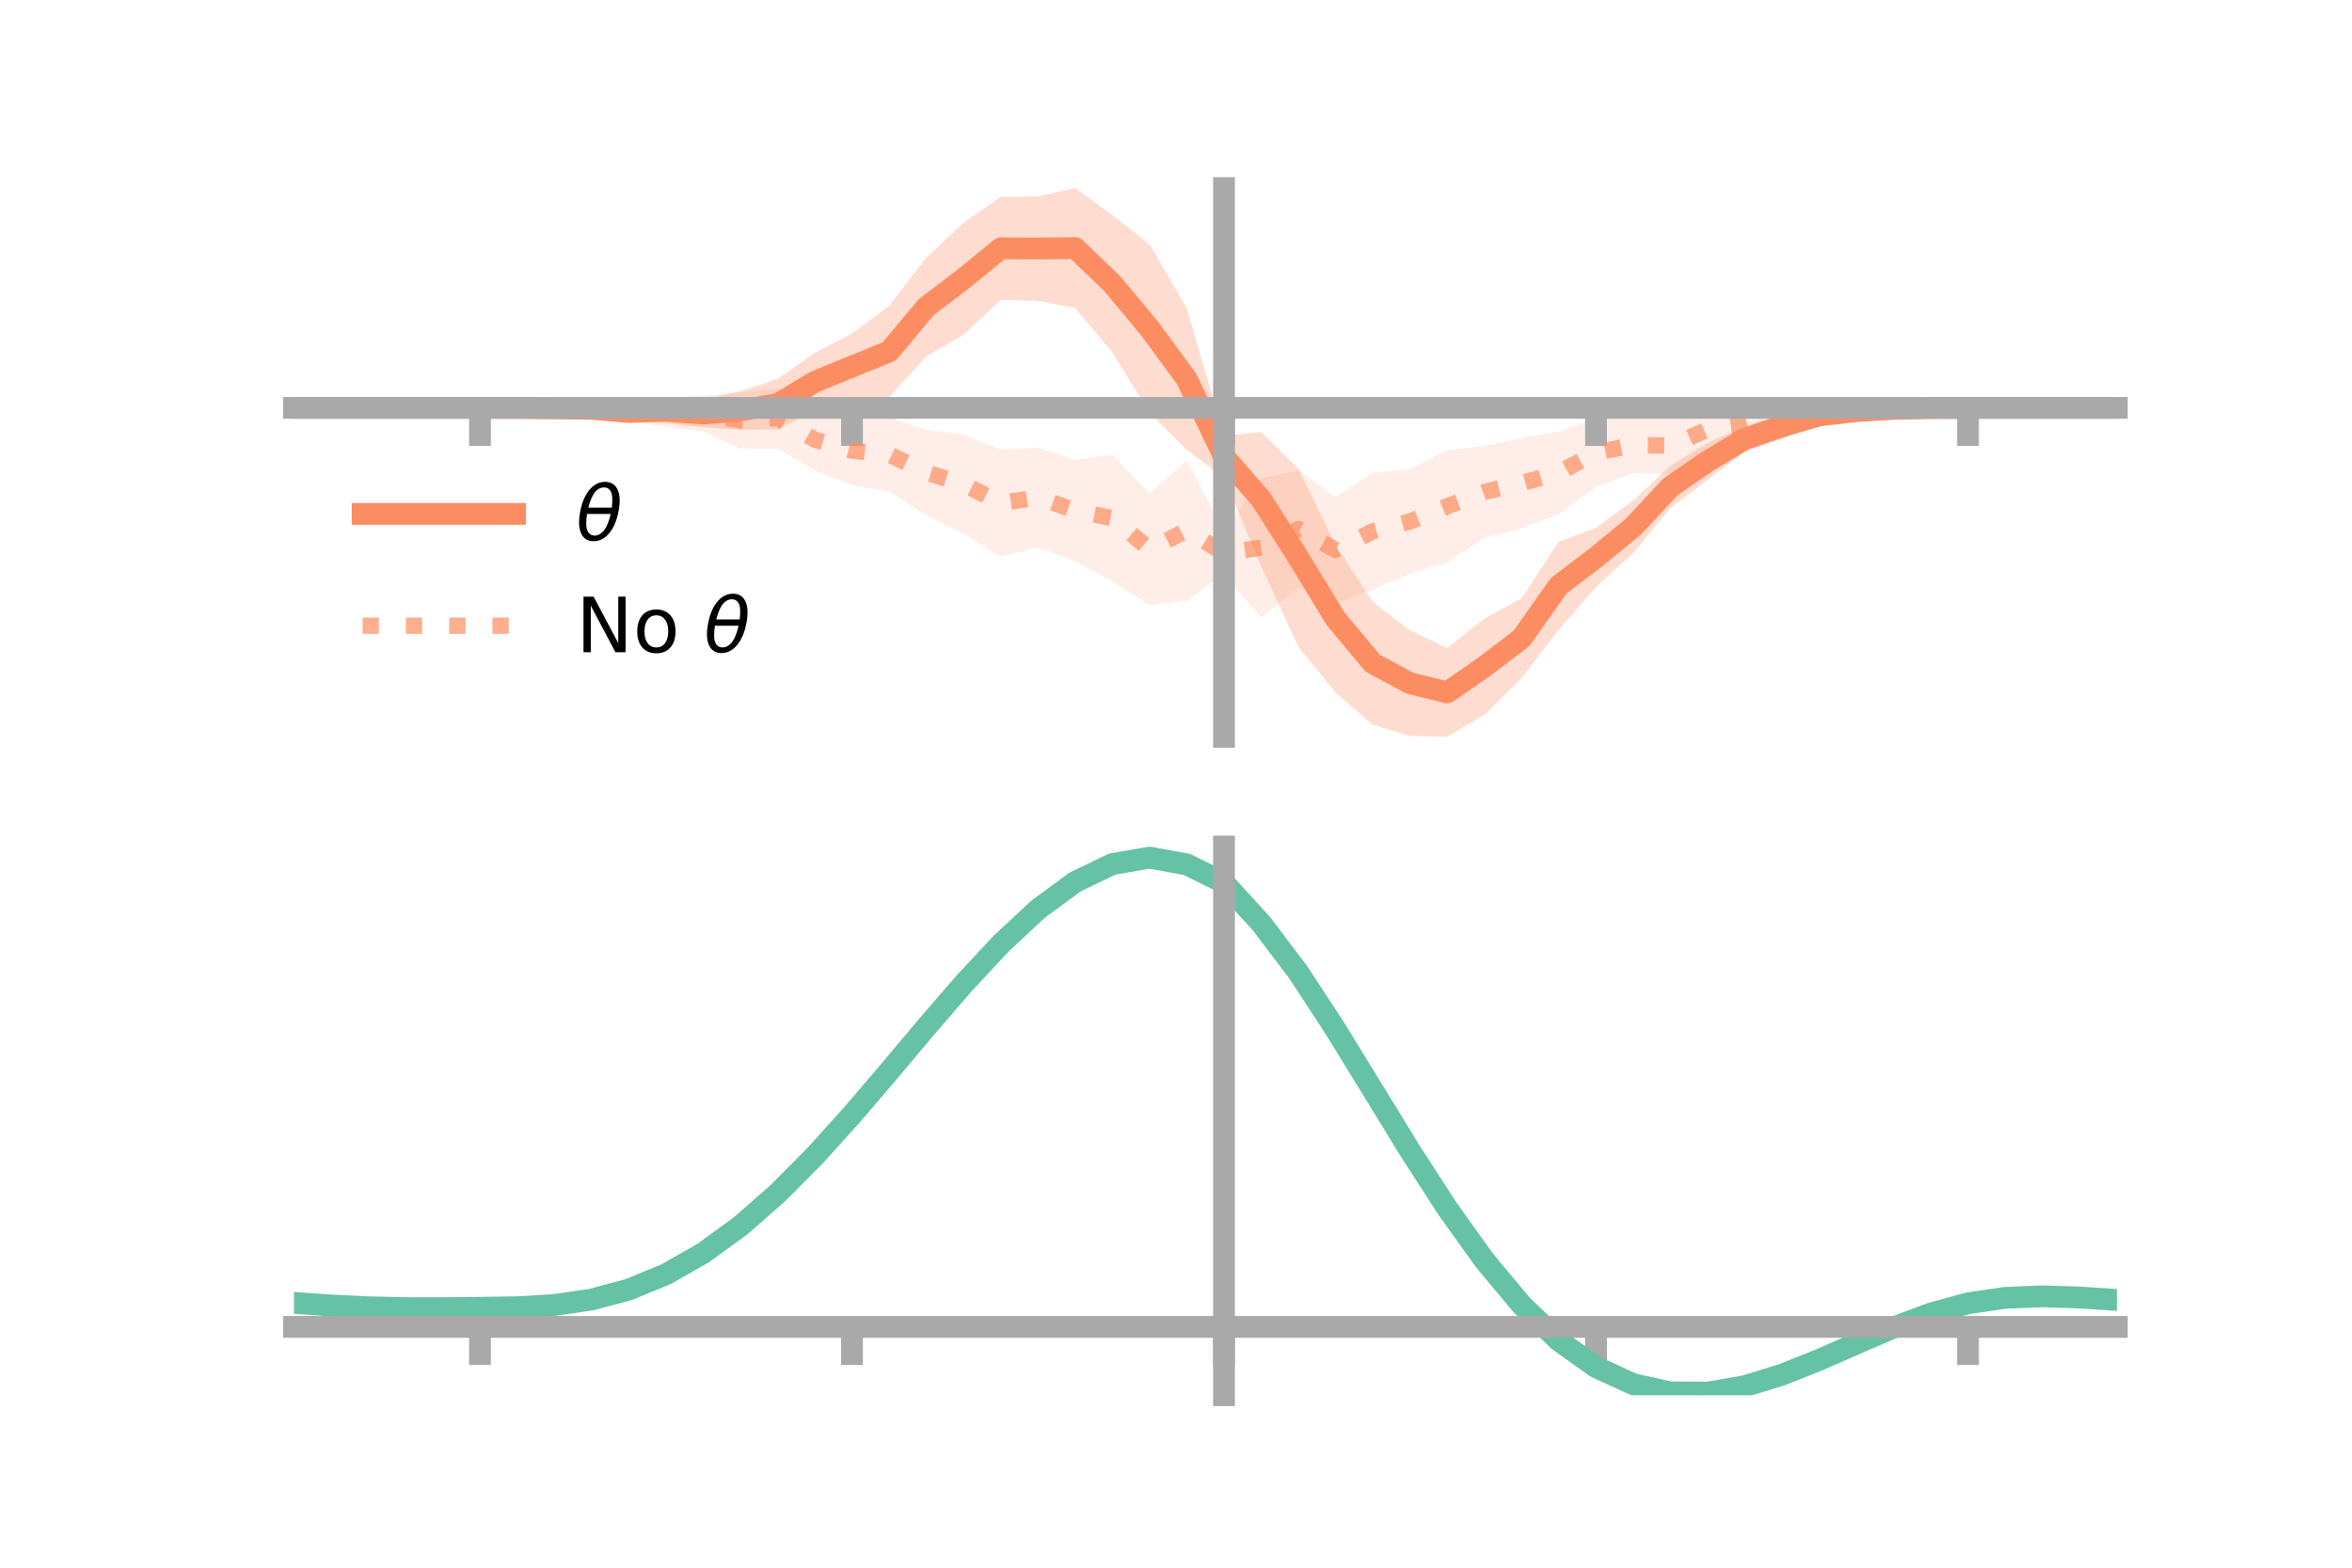 <?xml version="1.0" encoding="utf-8" standalone="no"?>
<!DOCTYPE svg PUBLIC "-//W3C//DTD SVG 1.1//EN"
  "http://www.w3.org/Graphics/SVG/1.1/DTD/svg11.dtd">
<!-- Created with matplotlib (https://matplotlib.org/) -->
<svg height="144pt" version="1.1" viewBox="0 0 216 144" width="216pt" xmlns="http://www.w3.org/2000/svg" xmlns:xlink="http://www.w3.org/1999/xlink">
 <defs>
  <style type="text/css">*{stroke-linecap:butt;stroke-linejoin:round;}</style>
 </defs>
 <g id="figure_1">
  <g id="patch_1">
   <path d="M 0 144 
L 216 144 
L 216 0 
L 0 0 
z
" style="fill:none;"/>
  </g>
  <g id="axes_1">
   <g id="patch_2">
    <path d="M 27 67.68 
L 194.4 67.68 
L 194.4 17.28 
L 27 17.28 
z
" style="fill:none;"/>
   </g>
   <g id="PolyCollection_1">
    <path clip-path="url(#pb0c8f7d8c6)" d="M 27 37.467 
L 27 37.467 
L 30.416 37.467 
L 33.833 37.467 
L 37.249 37.467 
L 40.665 37.467 
L 44.082 37.467 
L 47.498 37.374 
L 50.914 37.235 
L 54.331 37.034 
L 57.747 37.044 
L 61.163 36.576 
L 64.58 36.724 
L 67.996 35.931 
L 71.412 34.796 
L 74.829 32.413 
L 78.245 30.637 
L 81.661 28.091 
L 85.078 23.65 
L 88.494 20.458 
L 91.91 18.078 
L 95.327 18.023 
L 98.743 17.28 
L 102.159 19.763 
L 105.576 22.459 
L 108.992 28.318 
L 112.408 40.026 
L 115.824 39.686 
L 119.241 43.04 
L 122.657 50.062 
L 126.073 55.284 
L 129.49 57.906 
L 132.906 59.526 
L 136.322 56.81 
L 139.739 54.962 
L 143.155 49.743 
L 146.571 48.482 
L 149.988 45.973 
L 153.404 42.767 
L 156.82 40.657 
L 160.237 39.169 
L 163.653 37.994 
L 167.069 37.418 
L 170.486 37.304 
L 173.902 37.299 
L 177.318 37.385 
L 180.735 37.467 
L 184.151 37.467 
L 187.567 37.467 
L 190.984 37.467 
L 194.4 37.467 
L 194.4 37.467 
L 194.4 37.467 
L 190.984 37.467 
L 187.567 37.467 
L 184.151 37.467 
L 180.735 37.467 
L 177.318 37.58 
L 173.902 37.812 
L 170.486 38.219 
L 167.069 38.893 
L 163.653 40.316 
L 160.237 41.479 
L 156.82 44.083 
L 153.404 46.682 
L 149.988 50.805 
L 146.571 53.922 
L 143.155 57.837 
L 139.739 62.295 
L 136.322 65.658 
L 132.906 67.68 
L 129.49 67.605 
L 126.073 66.573 
L 122.657 63.618 
L 119.241 59.423 
L 115.824 52.034 
L 112.408 43.838 
L 108.992 41.346 
L 105.576 37.895 
L 102.159 32.374 
L 98.743 28.299 
L 95.327 27.63 
L 91.91 27.548 
L 88.494 30.74 
L 85.078 32.747 
L 81.661 36.474 
L 78.245 36.7 
L 74.829 37.73 
L 71.412 39.46 
L 67.996 39.47 
L 64.58 39.257 
L 61.163 38.877 
L 57.747 38.646 
L 54.331 38.061 
L 50.914 37.78 
L 47.498 37.566 
L 44.082 37.467 
L 40.665 37.467 
L 37.249 37.467 
L 33.833 37.467 
L 30.416 37.467 
L 27 37.467 
z
" style="fill:#fc8d62;fill-opacity:0.3;"/>
   </g>
   <g id="PolyCollection_2">
    <path clip-path="url(#pb0c8f7d8c6)" d="M 27 37.467 
L 27 37.467 
L 30.416 37.467 
L 33.833 37.467 
L 37.249 37.467 
L 40.665 37.467 
L 44.082 37.467 
L 47.498 37.34 
L 50.914 37.223 
L 54.331 36.964 
L 57.747 36.577 
L 61.163 36.488 
L 64.58 36.36 
L 67.996 36.051 
L 71.412 35.613 
L 74.829 37.558 
L 78.245 38.213 
L 81.661 38.351 
L 85.078 39.471 
L 88.494 39.927 
L 91.91 41.312 
L 95.327 41.106 
L 98.743 42.241 
L 102.159 41.761 
L 105.576 45.312 
L 108.992 42.258 
L 112.408 48.867 
L 115.824 43.913 
L 119.241 43.206 
L 122.657 45.627 
L 126.073 43.434 
L 129.49 43.115 
L 132.906 41.347 
L 136.322 40.972 
L 139.739 40.223 
L 143.155 39.656 
L 146.571 38.421 
L 149.988 38.306 
L 153.404 38.345 
L 156.82 37.187 
L 160.237 37.355 
L 163.653 36.685 
L 167.069 36.976 
L 170.486 37.077 
L 173.902 37.226 
L 177.318 37.332 
L 180.735 37.467 
L 184.151 37.467 
L 187.567 37.467 
L 190.984 37.467 
L 194.4 37.467 
L 194.4 37.467 
L 194.4 37.467 
L 190.984 37.467 
L 187.567 37.467 
L 184.151 37.467 
L 180.735 37.467 
L 177.318 37.624 
L 173.902 37.833 
L 170.486 38.209 
L 167.069 38.886 
L 163.653 39.556 
L 160.237 40.689 
L 156.82 41.737 
L 153.404 43.512 
L 149.988 43.471 
L 146.571 44.729 
L 143.155 47.203 
L 139.739 48.527 
L 136.322 49.403 
L 132.906 51.663 
L 129.49 52.687 
L 126.073 54.155 
L 122.657 55.424 
L 119.241 53.984 
L 115.824 56.699 
L 112.408 52.724 
L 108.992 55.174 
L 105.576 55.579 
L 102.159 53.435 
L 98.743 51.565 
L 95.327 50.263 
L 91.91 51.119 
L 88.494 49.007 
L 85.078 47.335 
L 81.661 45.135 
L 78.245 44.564 
L 74.829 43.208 
L 71.412 41.207 
L 67.996 41.196 
L 64.58 39.637 
L 61.163 39.232 
L 57.747 38.671 
L 54.331 38.181 
L 50.914 37.759 
L 47.498 37.601 
L 44.082 37.467 
L 40.665 37.467 
L 37.249 37.467 
L 33.833 37.467 
L 30.416 37.467 
L 27 37.467 
z
" style="fill:#fc8d62;fill-opacity:0.15;"/>
   </g>
   <g id="matplotlib.axis_1">
    <g id="xtick_1">
     <g id="line2d_1">
      <defs>
       <path d="M 0 0 
L 0 3.5 
" id="me6bbc6dcdb" style="stroke:#a9a9a9;stroke-width:2;"/>
      </defs>
      <g>
       <use style="fill:#a9a9a9;stroke:#a9a9a9;stroke-width:2;" x="44.082" xlink:href="#me6bbc6dcdb" y="37.467"/>
      </g>
     </g>
    </g>
    <g id="xtick_2">
     <g id="line2d_2">
      <g>
       <use style="fill:#a9a9a9;stroke:#a9a9a9;stroke-width:2;" x="78.245" xlink:href="#me6bbc6dcdb" y="37.467"/>
      </g>
     </g>
    </g>
    <g id="xtick_3">
     <g id="line2d_3">
      <g>
       <use style="fill:#a9a9a9;stroke:#a9a9a9;stroke-width:2;" x="112.408" xlink:href="#me6bbc6dcdb" y="37.467"/>
      </g>
     </g>
    </g>
    <g id="xtick_4">
     <g id="line2d_4">
      <g>
       <use style="fill:#a9a9a9;stroke:#a9a9a9;stroke-width:2;" x="146.571" xlink:href="#me6bbc6dcdb" y="37.467"/>
      </g>
     </g>
    </g>
    <g id="xtick_5">
     <g id="line2d_5">
      <g>
       <use style="fill:#a9a9a9;stroke:#a9a9a9;stroke-width:2;" x="180.735" xlink:href="#me6bbc6dcdb" y="37.467"/>
      </g>
     </g>
    </g>
   </g>
   <g id="matplotlib.axis_2"/>
   <g id="line2d_6">
    <path clip-path="url(#pb0c8f7d8c6)" d="M 27 37.467 
L 30.416 37.467 
L 33.833 37.467 
L 37.249 37.467 
L 40.665 37.467 
L 44.082 37.467 
L 47.498 37.47 
L 50.914 37.507 
L 54.331 37.547 
L 57.747 37.845 
L 61.163 37.727 
L 64.58 37.991 
L 67.996 37.7 
L 71.412 37.128 
L 74.829 35.072 
L 78.245 33.668 
L 81.661 32.282 
L 85.078 28.199 
L 88.494 25.599 
L 91.91 22.813 
L 95.327 22.826 
L 98.743 22.79 
L 102.159 26.069 
L 105.576 30.177 
L 108.992 34.832 
L 112.408 41.932 
L 115.824 45.86 
L 119.241 51.231 
L 122.657 56.84 
L 126.073 60.929 
L 129.49 62.755 
L 132.906 63.603 
L 136.322 61.234 
L 139.739 58.629 
L 143.155 53.79 
L 146.571 51.202 
L 149.988 48.389 
L 153.404 44.725 
L 156.82 42.37 
L 160.237 40.324 
L 163.653 39.155 
L 167.069 38.156 
L 170.486 37.762 
L 173.902 37.556 
L 177.318 37.482 
L 180.735 37.467 
L 184.151 37.467 
L 187.567 37.467 
L 190.984 37.467 
L 194.4 37.467 
" style="fill:none;stroke:#fc8d62;stroke-linecap:square;stroke-width:2;"/>
   </g>
   <g id="line2d_7">
    <path clip-path="url(#pb0c8f7d8c6)" d="M 27 37.467 
L 30.416 37.467 
L 33.833 37.467 
L 37.249 37.467 
L 40.665 37.467 
L 44.082 37.467 
L 47.498 37.471 
L 50.914 37.491 
L 54.331 37.572 
L 57.747 37.624 
L 61.163 37.86 
L 64.58 37.999 
L 67.996 38.623 
L 71.412 38.41 
L 74.829 40.383 
L 78.245 41.389 
L 81.661 41.743 
L 85.078 43.403 
L 88.494 44.467 
L 91.91 46.216 
L 95.327 45.685 
L 98.743 46.903 
L 102.159 47.598 
L 105.576 50.446 
L 108.992 48.716 
L 112.408 50.795 
L 115.824 50.306 
L 119.241 48.595 
L 122.657 50.526 
L 126.073 48.795 
L 129.49 47.901 
L 132.906 46.505 
L 136.322 45.188 
L 139.739 44.375 
L 143.155 43.429 
L 146.571 41.575 
L 149.988 40.888 
L 153.404 40.929 
L 156.82 39.462 
L 160.237 39.022 
L 163.653 38.121 
L 167.069 37.931 
L 170.486 37.643 
L 173.902 37.529 
L 177.318 37.478 
L 180.735 37.467 
L 184.151 37.467 
L 187.567 37.467 
L 190.984 37.467 
L 194.4 37.467 
" style="fill:none;stroke:#fc8d62;stroke-dasharray:1.5,2.475;stroke-dashoffset:0;stroke-opacity:0.7;stroke-width:1.5;"/>
   </g>
   <g id="patch_3">
    <path d="M 112.408 67.68 
L 112.408 17.28 
" style="fill:none;stroke:#a9a9a9;stroke-linecap:square;stroke-linejoin:miter;stroke-width:2;"/>
   </g>
   <g id="patch_4">
    <path d="M 194.4 67.68 
L 194.4 17.28 
" style="fill:none;"/>
   </g>
   <g id="patch_5">
    <path d="M 27 37.467 
L 194.4 37.467 
" style="fill:none;stroke:#a9a9a9;stroke-linecap:square;stroke-linejoin:miter;stroke-width:2;"/>
   </g>
   <g id="patch_6">
    <path d="M 27 17.28 
L 194.4 17.28 
" style="fill:none;"/>
   </g>
   <g id="legend_1">
    <g id="line2d_8">
     <path d="M 33.3 47.2 
L 47.3 47.2 
" style="fill:none;stroke:#fc8d62;stroke-linecap:square;stroke-width:2;"/>
    </g>
    <g id="line2d_9"/>
    <g id="text_1">
     <!-- $\theta$ -->
     <g transform="translate(52.9 49.65)scale(0.07 -0.07)">
      <defs>
       <path d="M 45.516 34.672 
L 14.453 34.672 
Q 12.359 20.062 14.5 13.875 
Q 17.188 6.25 24.469 6.25 
Q 31.781 6.25 37.359 13.922 
Q 42.234 20.656 45.516 34.672 
z
M 47.016 42.969 
Q 48.344 56.844 46.625 61.719 
Q 43.953 69.438 36.766 69.438 
Q 29.297 69.438 23.828 61.812 
Q 19.531 55.672 16.156 42.969 
z
M 38.188 76.766 
Q 49.906 76.766 54.594 66.406 
Q 59.281 56.109 55.719 37.844 
Q 52.203 19.625 43.453 9.281 
Q 34.766 -1.125 23.047 -1.125 
Q 11.281 -1.125 6.641 9.281 
Q 2 19.625 5.516 37.844 
Q 9.078 56.109 17.719 66.406 
Q 26.422 76.766 38.188 76.766 
z
" id="DejaVuSans-Oblique-952"/>
      </defs>
      <use transform="translate(0 0.234)" xlink:href="#DejaVuSans-Oblique-952"/>
     </g>
    </g>
    <g id="line2d_10">
     <path d="M 33.3 57.474 
L 47.3 57.474 
" style="fill:none;stroke:#fc8d62;stroke-dasharray:1.5,2.475;stroke-dashoffset:0;stroke-opacity:0.7;stroke-width:1.5;"/>
    </g>
    <g id="line2d_11"/>
    <g id="text_2">
     <!-- No $\theta$ -->
     <g transform="translate(52.9 59.924)scale(0.07 -0.07)">
      <defs>
       <path d="M 9.812 72.906 
L 23.094 72.906 
L 55.422 11.922 
L 55.422 72.906 
L 64.984 72.906 
L 64.984 0 
L 51.703 0 
L 19.391 60.984 
L 19.391 0 
L 9.812 0 
z
" id="DejaVuSans-78"/>
       <path d="M 30.609 48.391 
Q 23.391 48.391 19.188 42.75 
Q 14.984 37.109 14.984 27.297 
Q 14.984 17.484 19.156 11.844 
Q 23.344 6.203 30.609 6.203 
Q 37.797 6.203 41.984 11.859 
Q 46.188 17.531 46.188 27.297 
Q 46.188 37.016 41.984 42.703 
Q 37.797 48.391 30.609 48.391 
z
M 30.609 56 
Q 42.328 56 49.016 48.375 
Q 55.719 40.766 55.719 27.297 
Q 55.719 13.875 49.016 6.219 
Q 42.328 -1.422 30.609 -1.422 
Q 18.844 -1.422 12.172 6.219 
Q 5.516 13.875 5.516 27.297 
Q 5.516 40.766 12.172 48.375 
Q 18.844 56 30.609 56 
z
" id="DejaVuSans-111"/>
       <path id="DejaVuSans-32"/>
      </defs>
      <use transform="translate(0 0.234)" xlink:href="#DejaVuSans-78"/>
      <use transform="translate(74.805 0.234)" xlink:href="#DejaVuSans-111"/>
      <use transform="translate(135.986 0.234)" xlink:href="#DejaVuSans-32"/>
      <use transform="translate(167.773 0.234)" xlink:href="#DejaVuSans-Oblique-952"/>
     </g>
    </g>
   </g>
  </g>
  <g id="axes_2">
   <g id="patch_7">
    <path d="M 27 128.16 
L 194.4 128.16 
L 194.4 77.76 
L 27 77.76 
z
" style="fill:none;"/>
   </g>
   <g id="PolyCollection_3">
    <path clip-path="url(#p3a3a03b2db)" d="M 27 119.726 
L 27 119.629 
L 30.416 119.876 
L 33.833 120.047 
L 37.249 120.122 
L 40.665 120.118 
L 44.082 120.077 
L 47.498 120.018 
L 50.914 119.808 
L 54.331 119.296 
L 57.747 118.365 
L 61.163 116.928 
L 64.58 114.941 
L 67.996 112.396 
L 71.412 109.327 
L 74.829 105.803 
L 78.245 101.926 
L 81.661 97.829 
L 85.078 93.666 
L 88.494 89.613 
L 91.91 85.86 
L 95.327 82.603 
L 98.743 80.039 
L 102.159 78.364 
L 105.576 77.76 
L 108.992 78.398 
L 112.408 80.113 
L 115.824 83.899 
L 119.241 88.491 
L 122.657 93.807 
L 126.073 99.472 
L 129.49 105.148 
L 132.906 110.541 
L 136.322 115.412 
L 139.739 119.578 
L 143.155 122.914 
L 146.571 125.36 
L 149.988 126.922 
L 153.404 127.66 
L 156.82 127.674 
L 160.237 127.088 
L 163.653 126.049 
L 167.069 124.713 
L 170.486 123.245 
L 173.902 121.806 
L 177.318 120.552 
L 180.735 119.63 
L 184.151 119.139 
L 187.567 119.005 
L 190.984 119.112 
L 194.4 119.351 
L 194.4 119.467 
L 194.4 119.467 
L 190.984 119.243 
L 187.567 119.147 
L 184.151 119.288 
L 180.735 119.794 
L 177.318 120.753 
L 173.902 122.067 
L 170.486 123.576 
L 167.069 125.11 
L 163.653 126.498 
L 160.237 127.568 
L 156.82 128.16 
L 153.404 128.132 
L 149.988 127.369 
L 146.571 125.795 
L 143.155 123.382 
L 139.739 120.14 
L 136.322 116.122 
L 132.906 111.435 
L 129.49 106.244 
L 126.073 100.774 
L 122.657 95.307 
L 119.241 90.17 
L 115.824 85.728 
L 112.408 82.055 
L 108.992 80.408 
L 105.576 79.793 
L 102.159 80.373 
L 98.743 81.981 
L 95.327 84.437 
L 91.91 87.554 
L 88.494 91.139 
L 85.078 95.005 
L 81.661 98.971 
L 78.245 102.872 
L 74.829 106.559 
L 71.412 109.911 
L 67.996 112.831 
L 64.58 115.258 
L 61.163 117.16 
L 57.747 118.542 
L 54.331 119.442 
L 50.914 119.935 
L 47.498 120.132 
L 44.082 120.177 
L 40.665 120.201 
L 37.249 120.191 
L 33.833 120.113 
L 30.416 119.954 
L 27 119.726 
z
" style="fill:#66c2a5;fill-opacity:0.3;"/>
   </g>
   <g id="matplotlib.axis_3">
    <g id="xtick_6">
     <g id="line2d_12">
      <g>
       <use style="fill:#a9a9a9;stroke:#a9a9a9;stroke-width:2;" x="44.082" xlink:href="#me6bbc6dcdb" y="121.882"/>
      </g>
     </g>
    </g>
    <g id="xtick_7">
     <g id="line2d_13">
      <g>
       <use style="fill:#a9a9a9;stroke:#a9a9a9;stroke-width:2;" x="78.245" xlink:href="#me6bbc6dcdb" y="121.882"/>
      </g>
     </g>
    </g>
    <g id="xtick_8">
     <g id="line2d_14">
      <g>
       <use style="fill:#a9a9a9;stroke:#a9a9a9;stroke-width:2;" x="112.408" xlink:href="#me6bbc6dcdb" y="121.882"/>
      </g>
     </g>
    </g>
    <g id="xtick_9">
     <g id="line2d_15">
      <g>
       <use style="fill:#a9a9a9;stroke:#a9a9a9;stroke-width:2;" x="146.571" xlink:href="#me6bbc6dcdb" y="121.882"/>
      </g>
     </g>
    </g>
    <g id="xtick_10">
     <g id="line2d_16">
      <g>
       <use style="fill:#a9a9a9;stroke:#a9a9a9;stroke-width:2;" x="180.735" xlink:href="#me6bbc6dcdb" y="121.882"/>
      </g>
     </g>
    </g>
   </g>
   <g id="matplotlib.axis_4"/>
   <g id="line2d_17">
    <path clip-path="url(#p3a3a03b2db)" d="M 27 119.677 
L 30.416 119.915 
L 33.833 120.08 
L 37.249 120.157 
L 40.665 120.16 
L 44.082 120.127 
L 47.498 120.075 
L 50.914 119.872 
L 54.331 119.369 
L 57.747 118.453 
L 61.163 117.044 
L 64.58 115.099 
L 67.996 112.614 
L 71.412 109.619 
L 74.829 106.181 
L 78.245 102.399 
L 81.661 98.4 
L 85.078 94.335 
L 88.494 90.376 
L 91.91 86.707 
L 95.327 83.52 
L 98.743 81.01 
L 102.159 79.368 
L 105.576 78.776 
L 108.992 79.403 
L 112.408 81.084 
L 115.824 84.814 
L 119.241 89.33 
L 122.657 94.557 
L 126.073 100.123 
L 129.49 105.696 
L 132.906 110.988 
L 136.322 115.767 
L 139.739 119.859 
L 143.155 123.148 
L 146.571 125.578 
L 149.988 127.145 
L 153.404 127.896 
L 156.82 127.917 
L 160.237 127.328 
L 163.653 126.273 
L 167.069 124.912 
L 170.486 123.41 
L 173.902 121.936 
L 177.318 120.652 
L 180.735 119.712 
L 184.151 119.214 
L 187.567 119.076 
L 190.984 119.178 
L 194.4 119.409 
" style="fill:none;stroke:#66c2a5;stroke-linecap:square;stroke-width:2;"/>
   </g>
   <g id="patch_8">
    <path d="M 112.408 128.16 
L 112.408 77.76 
" style="fill:none;stroke:#a9a9a9;stroke-linecap:square;stroke-linejoin:miter;stroke-width:2;"/>
   </g>
   <g id="patch_9">
    <path d="M 194.4 128.16 
L 194.4 77.76 
" style="fill:none;"/>
   </g>
   <g id="patch_10">
    <path d="M 27 121.882 
L 194.4 121.882 
" style="fill:none;stroke:#a9a9a9;stroke-linecap:square;stroke-linejoin:miter;stroke-width:2;"/>
   </g>
   <g id="patch_11">
    <path d="M 27 77.76 
L 194.4 77.76 
" style="fill:none;"/>
   </g>
  </g>
 </g>
 <defs>
  <clipPath id="pb0c8f7d8c6">
   <rect height="50.4" width="167.4" x="27" y="17.28"/>
  </clipPath>
  <clipPath id="p3a3a03b2db">
   <rect height="50.4" width="167.4" x="27" y="77.76"/>
  </clipPath>
 </defs>
</svg>
